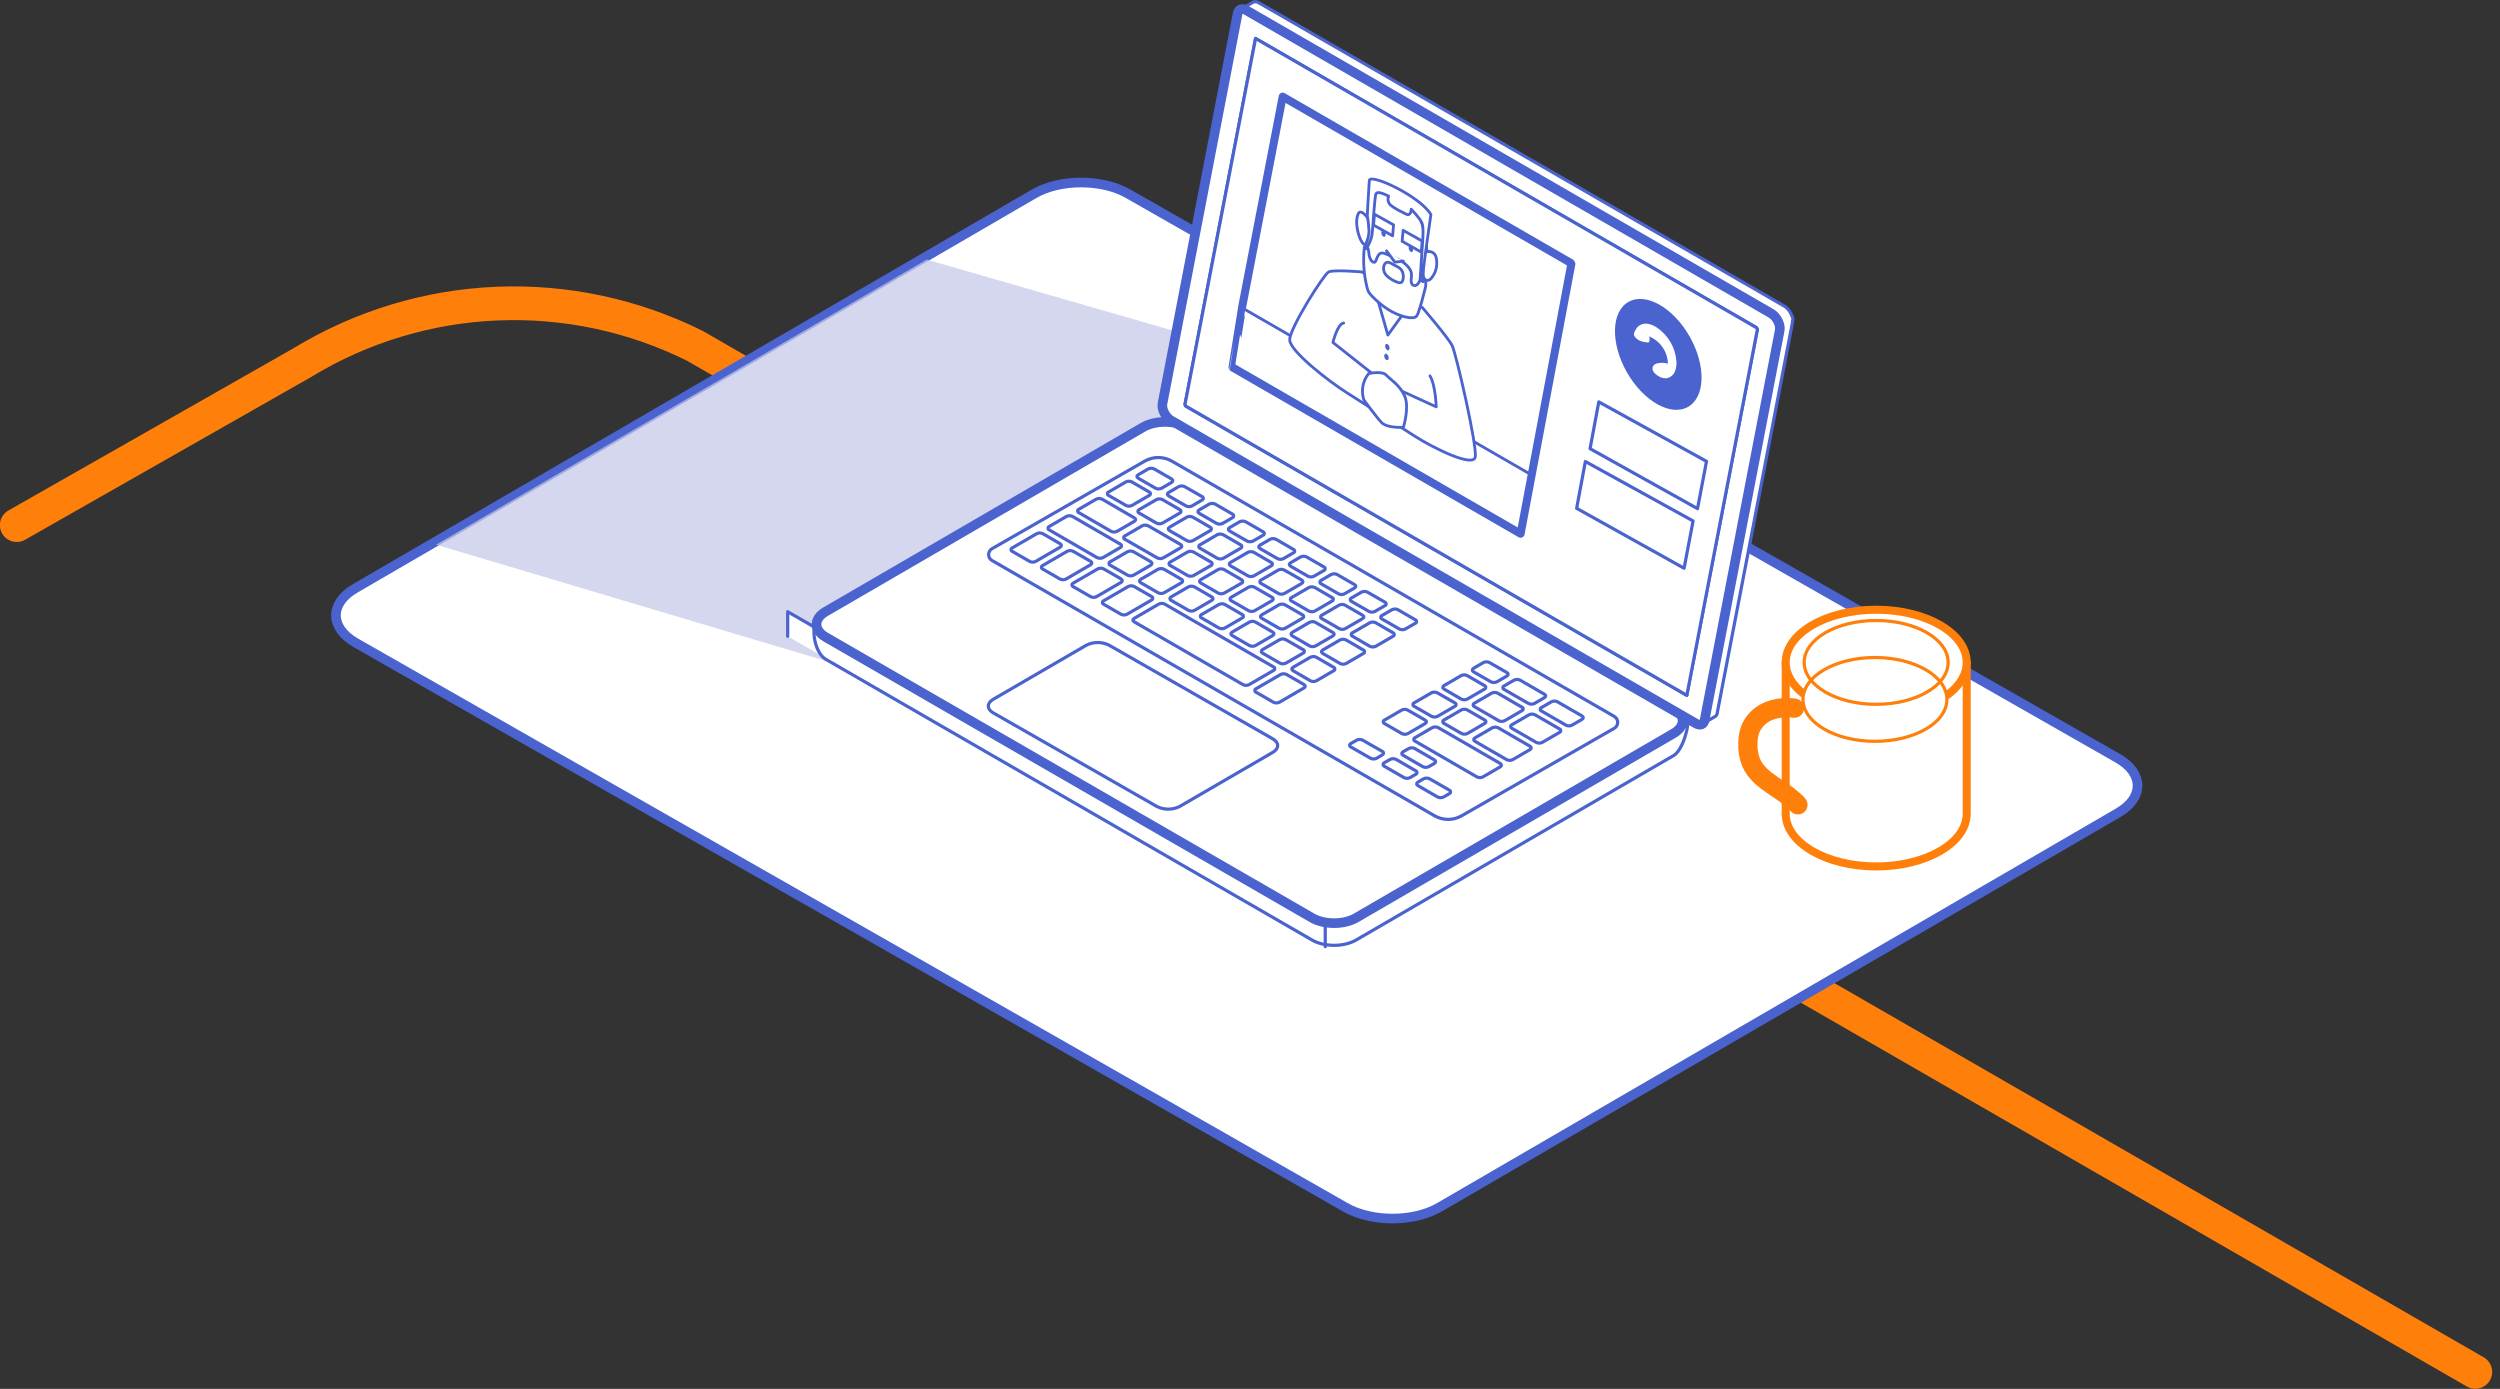 <svg width="243" height="135" viewBox="0 0 243 135" fill="none" xmlns="http://www.w3.org/2000/svg">
<rect x="0" y="0" width="243" height="135" fill="#333333" stroke="none"/>
<path d="M1.625 51.044L29.425 35.224C35.129 31.756 41.62 29.79 48.289 29.511C54.959 29.232 61.591 30.648 67.565 33.627L240.601 133.351" stroke="#FF7F0B" stroke-width="3.275" stroke-linecap="round" stroke-linejoin="round"/>
<path d="M205.863 73.708C208.392 75.168 208.406 77.542 205.892 79.002L139.904 117.351C137.39 118.812 133.302 118.806 130.772 117.351L34.568 62.474C32.038 61.013 32.014 58.645 34.528 57.185L100.516 18.836C103.03 17.375 107.128 17.375 109.659 18.836L205.863 73.708Z" fill="white" stroke="#4A63CE" stroke-width="0.936" stroke-linecap="round" stroke-linejoin="round"/>
<g style="mix-blend-mode:multiply" opacity="0.71">
<path d="M127.077 35.905L90.072 25.229L42.383 52.943L105.426 71.741L127.077 35.905Z" fill="#C4C7E8"/>
</g>
<path d="M91.562 64.452L110.03 75.115L136.157 60.031L117.749 49.334L91.562 64.452Z" fill="white" stroke="#4A63CE" stroke-width="0.312" stroke-linecap="round" stroke-linejoin="round"/>
<path d="M111.108 43.67C112.282 42.987 114.2 42.987 115.384 43.67L163.549 68.126C164.733 68.809 163.847 72.758 162.671 73.442L131.807 91.374C130.631 92.059 128.72 92.055 127.536 91.374L80.261 64.081C79.078 63.398 78.63 60.458 79.806 59.775" fill="white"/>
<path d="M128.813 92.013V89.626L76.562 59.459V61.846" fill="white"/>
<path d="M128.813 92.013V89.626L76.562 59.459V61.846" stroke="#4A63CE" stroke-width="0.312" stroke-linecap="round" stroke-linejoin="round"/>
<path d="M111.108 43.67C112.282 42.987 114.2 42.987 115.384 43.67L163.549 68.126C164.733 68.809 163.847 72.758 162.671 73.442L131.807 91.374C130.631 92.059 128.72 92.055 127.536 91.374L80.261 64.081C79.078 63.398 78.63 60.458 79.806 59.775" stroke="#4A63CE" stroke-width="0.312" stroke-linecap="round" stroke-linejoin="round"/>
<path d="M162.657 68.808C163.841 69.492 163.847 70.603 162.671 71.286L131.807 89.218C130.631 89.903 128.72 89.9 127.536 89.218L80.261 61.93C79.078 61.247 79.067 60.139 80.243 59.456L111.108 41.524C112.283 40.841 114.201 40.841 115.384 41.524L162.657 68.808Z" fill="white" stroke="#4A63CE" stroke-width="0.936" stroke-linecap="round" stroke-linejoin="round"/>
<path d="M156.91 69.64L113.909 44.826C113.506 44.593 113.049 44.471 112.584 44.471C112.119 44.471 111.661 44.593 111.258 44.826L96.427 53.331C96.326 53.389 96.242 53.473 96.183 53.574C96.125 53.675 96.094 53.79 96.094 53.907C96.094 54.024 96.125 54.139 96.183 54.24C96.242 54.341 96.326 54.425 96.427 54.483L139.436 79.292C139.838 79.523 140.294 79.645 140.757 79.645C141.221 79.645 141.677 79.523 142.079 79.292L156.908 70.789C157.009 70.731 157.093 70.647 157.151 70.546C157.209 70.445 157.24 70.331 157.24 70.215C157.24 70.099 157.21 69.984 157.152 69.883C157.094 69.782 157.01 69.698 156.91 69.64Z" fill="white" stroke="#4A63CE" stroke-width="0.312" stroke-linecap="round" stroke-linejoin="round"/>
<path d="M174.263 31.153C174.264 31.126 174.264 31.099 174.263 31.072V31.032C174.264 31.018 174.264 31.004 174.263 30.99C174.263 30.976 174.263 30.962 174.263 30.948L174.254 30.904C174.254 30.888 174.254 30.874 174.243 30.859C174.24 30.844 174.236 30.829 174.232 30.815L174.19 30.773C174.187 30.758 174.182 30.743 174.176 30.729L174.162 30.686L174.146 30.643C174.146 30.631 174.135 30.617 174.129 30.603C174.124 30.59 174.118 30.577 174.112 30.564L174.093 30.522C174.093 30.506 174.079 30.492 174.073 30.48L174.045 30.425L174 30.344C173.981 30.314 173.964 30.285 173.944 30.257C173.923 30.229 173.908 30.204 173.889 30.179L173.852 30.129L173.82 30.09L173.788 30.052L173.755 30.015L173.721 29.981C173.71 29.968 173.697 29.957 173.685 29.945L173.649 29.911L173.611 29.879L173.574 29.848L173.538 29.82L173.501 29.794L173.465 29.77L173.429 29.748H173.421L122.376 0.277L122.349 0.263L122.315 0.244L122.281 0.228L122.247 0.214L122.214 0.202L122.179 0.191L122.145 0.182L122.111 0.174H122.073H122.038H121.955H121.907L121.849 0.189C121.825 0.198 121.802 0.209 121.78 0.222L120.523 0.952C120.545 0.939 120.568 0.929 120.592 0.921C120.611 0.913 120.63 0.908 120.65 0.905H120.698H120.781H120.818H120.854H120.888L120.923 0.915L120.957 0.925L120.99 0.938L121.024 0.952L121.058 0.969L121.093 0.986L121.119 1.002L172.164 30.474L172.2 30.495C172.213 30.503 172.225 30.511 172.236 30.52L172.274 30.545L172.309 30.573L172.347 30.605L172.384 30.637L172.422 30.672C172.433 30.683 172.445 30.693 172.456 30.706L172.49 30.742L172.523 30.778L172.556 30.815L172.587 30.854L172.624 30.904C172.643 30.929 172.662 30.955 172.679 30.982C172.696 31.008 172.718 31.04 172.735 31.069L172.78 31.15L172.808 31.205L172.829 31.247L172.847 31.289C172.854 31.302 172.86 31.316 172.865 31.33C172.865 31.342 172.875 31.356 172.882 31.37L172.897 31.412L172.913 31.454L172.927 31.498L172.939 31.543C172.944 31.558 172.948 31.573 172.95 31.588C172.955 31.603 172.958 31.617 172.961 31.632L172.971 31.676C172.97 31.69 172.97 31.704 172.971 31.718V31.76V31.8C172.971 31.814 172.971 31.828 172.971 31.841C172.971 31.855 172.971 31.868 172.971 31.882C172.971 31.895 172.971 31.908 172.971 31.921C172.971 31.934 172.971 31.948 172.971 31.961C172.971 31.975 172.971 31.988 172.971 32V32.042C172.971 32.056 172.971 32.069 172.971 32.083V32.094L165.662 70.017C165.662 70.028 165.662 70.039 165.662 70.048C165.662 70.058 165.654 70.078 165.651 70.092C165.648 70.106 165.64 70.121 165.635 70.136C165.63 70.152 165.623 70.168 165.615 70.184C165.606 70.204 165.596 70.223 165.584 70.242C165.548 70.299 165.499 70.347 165.44 70.382L166.697 69.651C166.755 69.616 166.804 69.569 166.841 69.512C166.852 69.493 166.863 69.474 166.872 69.454C166.88 69.438 166.886 69.422 166.892 69.406L166.906 69.362C166.911 69.348 166.914 69.333 166.917 69.319V69.287L174.226 31.364V31.353C174.226 31.339 174.226 31.325 174.226 31.312C174.227 31.298 174.227 31.284 174.226 31.27C174.227 31.257 174.227 31.244 174.226 31.231C174.226 31.217 174.226 31.205 174.226 31.191C174.239 31.179 174.252 31.167 174.263 31.153Z" fill="white" stroke="#4A63CE" stroke-width="0.312" stroke-linecap="round" stroke-linejoin="round"/>
<path d="M172.169 30.471C172.696 30.783 173.091 31.563 172.991 32.096L165.682 70.019C165.606 70.431 165.26 70.557 164.854 70.331L113.814 40.859C113.287 40.548 112.892 39.768 112.992 39.235L120.301 1.302C120.377 0.89 120.723 0.764 121.124 0.99L172.169 30.471Z" fill="white" stroke="#4A63CE" stroke-width="0.936" stroke-linecap="round" stroke-linejoin="round"/>
<path d="M115.269 39.477C115.232 39.43 115.202 39.377 115.18 39.321L122.041 3.74L170.73 31.852C170.767 31.899 170.797 31.952 170.819 32.008L163.958 67.586L115.269 39.477Z" fill="white" stroke="#4A63CE" stroke-width="0.312" stroke-linecap="round" stroke-linejoin="round"/>
<path d="M115.269 39.477C115.232 39.43 115.202 39.377 115.18 39.321L122.041 3.74L170.73 31.852C170.767 31.899 170.797 31.952 170.819 32.008L163.958 67.586L115.269 39.477Z" fill="white" stroke="#4A63CE" stroke-width="0.312" stroke-linecap="round" stroke-linejoin="round"/>
<g style="mix-blend-mode:multiply">
<path d="M120.786 29.953C120.765 29.925 120.748 29.894 120.734 29.861L124.68 9.395L152.685 25.563C152.707 25.592 152.725 25.623 152.737 25.657L148.793 46.122L120.786 29.953Z" stroke="#4A63CE" stroke-width="0.276" stroke-linecap="round" stroke-linejoin="round"/>
</g>
<path d="M119.797 35.71C119.786 35.699 120.748 29.895 120.733 29.861L124.678 9.395L152.684 25.563C152.705 25.592 152.723 25.623 152.735 25.657L147.803 51.88L119.797 35.71Z" stroke="#4A63CE" stroke-width="0.78" stroke-linecap="round" stroke-linejoin="round"/>
<path d="M113.876 46.553C114.032 46.645 114.032 46.798 113.876 46.893L112.911 47.456C112.819 47.502 112.719 47.526 112.617 47.526C112.515 47.526 112.414 47.502 112.323 47.456L110.64 46.485C110.475 46.388 110.473 46.237 110.64 46.142L111.601 45.585C111.692 45.538 111.794 45.514 111.897 45.514C112 45.514 112.102 45.538 112.193 45.585L113.876 46.553Z" fill="white" stroke="#4A63CE" stroke-width="0.312" stroke-linecap="round" stroke-linejoin="round"/>
<path d="M116.835 48.264C116.871 48.276 116.902 48.3 116.924 48.33C116.946 48.361 116.958 48.398 116.958 48.436C116.958 48.474 116.946 48.511 116.924 48.542C116.902 48.572 116.871 48.595 116.835 48.607L115.871 49.173C115.779 49.22 115.678 49.245 115.575 49.245C115.472 49.245 115.37 49.22 115.278 49.173L113.601 48.204C113.435 48.108 113.435 47.957 113.601 47.862L114.561 47.304C114.653 47.257 114.754 47.232 114.857 47.232C114.959 47.232 115.061 47.257 115.152 47.304L116.835 48.264Z" fill="white" stroke="#4A63CE" stroke-width="0.312" stroke-linecap="round" stroke-linejoin="round"/>
<path d="M119.806 49.976C119.961 50.068 119.961 50.221 119.806 50.316L118.84 50.874C118.749 50.92 118.648 50.944 118.546 50.944C118.444 50.944 118.344 50.92 118.252 50.874L116.57 49.902C116.405 49.806 116.403 49.654 116.57 49.559L117.53 49.001C117.622 48.954 117.724 48.93 117.827 48.93C117.93 48.93 118.031 48.954 118.123 49.001L119.806 49.976Z" fill="white" stroke="#4A63CE" stroke-width="0.312" stroke-linecap="round" stroke-linejoin="round"/>
<path d="M122.764 51.686C122.8 51.698 122.831 51.721 122.853 51.752C122.875 51.783 122.887 51.82 122.887 51.858C122.887 51.896 122.875 51.933 122.853 51.964C122.831 51.994 122.8 52.017 122.764 52.029L121.8 52.588C121.709 52.635 121.607 52.659 121.505 52.659C121.402 52.659 121.3 52.635 121.209 52.588L119.53 51.618C119.366 51.523 119.364 51.371 119.53 51.276L120.49 50.718C120.582 50.671 120.683 50.647 120.786 50.647C120.889 50.647 120.991 50.671 121.083 50.718L122.764 51.686Z" fill="white" stroke="#4A63CE" stroke-width="0.312" stroke-linecap="round" stroke-linejoin="round"/>
<path d="M125.719 53.398C125.755 53.41 125.786 53.432 125.807 53.463C125.829 53.493 125.841 53.53 125.841 53.568C125.841 53.605 125.829 53.642 125.807 53.672C125.786 53.703 125.755 53.725 125.719 53.737L124.754 54.296C124.663 54.342 124.562 54.366 124.46 54.366C124.358 54.366 124.257 54.342 124.166 54.296L122.483 53.324C122.318 53.228 122.318 53.076 122.483 52.981L123.442 52.423C123.534 52.376 123.636 52.352 123.739 52.352C123.842 52.352 123.943 52.376 124.035 52.423L125.719 53.398Z" fill="white" stroke="#4A63CE" stroke-width="0.312" stroke-linecap="round" stroke-linejoin="round"/>
<path d="M128.686 55.106C128.722 55.118 128.753 55.141 128.775 55.172C128.797 55.203 128.809 55.24 128.809 55.278C128.809 55.316 128.797 55.353 128.775 55.383C128.753 55.414 128.722 55.437 128.686 55.449L127.722 56.008C127.63 56.054 127.529 56.079 127.426 56.079C127.324 56.079 127.222 56.054 127.131 56.008L125.452 55.038C125.288 54.942 125.286 54.791 125.452 54.696L126.412 54.138C126.504 54.091 126.605 54.066 126.708 54.066C126.811 54.066 126.913 54.091 127.005 54.138L128.686 55.106Z" fill="white" stroke="#4A63CE" stroke-width="0.312" stroke-linecap="round" stroke-linejoin="round"/>
<path d="M131.651 56.814C131.817 56.909 131.818 57.062 131.651 57.157L130.691 57.716C130.599 57.763 130.497 57.788 130.394 57.788C130.291 57.788 130.19 57.763 130.098 57.716L128.42 56.748C128.384 56.736 128.353 56.713 128.331 56.682C128.309 56.651 128.297 56.614 128.297 56.577C128.297 56.539 128.309 56.502 128.331 56.471C128.353 56.44 128.384 56.417 128.42 56.405L129.381 55.847C129.472 55.8 129.574 55.775 129.676 55.775C129.779 55.775 129.88 55.8 129.972 55.847L131.651 56.814Z" fill="white" stroke="#4A63CE" stroke-width="0.312" stroke-linecap="round" stroke-linejoin="round"/>
<path d="M134.611 58.528C134.647 58.541 134.678 58.563 134.7 58.594C134.722 58.625 134.734 58.662 134.734 58.7C134.734 58.738 134.722 58.775 134.7 58.806C134.678 58.836 134.647 58.859 134.611 58.871L133.647 59.428C133.556 59.475 133.454 59.5 133.351 59.5C133.248 59.5 133.146 59.475 133.055 59.428L131.372 58.457C131.337 58.445 131.306 58.422 131.284 58.391C131.262 58.361 131.25 58.324 131.25 58.287C131.25 58.249 131.262 58.213 131.284 58.182C131.306 58.152 131.337 58.129 131.372 58.117L132.333 57.559C132.424 57.512 132.525 57.488 132.627 57.488C132.729 57.488 132.829 57.512 132.921 57.559L134.611 58.528Z" fill="white" stroke="#4A63CE" stroke-width="0.312" stroke-linecap="round" stroke-linejoin="round"/>
<path d="M137.567 60.243C137.603 60.255 137.634 60.278 137.656 60.309C137.678 60.34 137.69 60.377 137.69 60.414C137.69 60.452 137.678 60.489 137.656 60.52C137.634 60.551 137.603 60.574 137.567 60.586L136.605 61.136C136.513 61.183 136.412 61.208 136.309 61.208C136.206 61.208 136.104 61.183 136.012 61.136L134.334 60.168C134.298 60.156 134.267 60.133 134.245 60.102C134.223 60.071 134.211 60.034 134.211 59.996C134.211 59.959 134.223 59.922 134.245 59.891C134.267 59.86 134.298 59.837 134.334 59.825L135.295 59.267C135.386 59.22 135.488 59.195 135.59 59.195C135.693 59.195 135.795 59.22 135.886 59.267L137.567 60.243Z" fill="white" stroke="#4A63CE" stroke-width="0.312" stroke-linecap="round" stroke-linejoin="round"/>
<path d="M146.465 65.369C146.63 65.464 146.632 65.617 146.465 65.712L145.501 66.27C145.41 66.317 145.308 66.341 145.205 66.341C145.102 66.341 145.001 66.317 144.909 66.27L143.226 65.299C143.07 65.205 143.07 65.054 143.226 64.959L144.185 64.4C144.276 64.354 144.377 64.33 144.479 64.33C144.581 64.33 144.682 64.354 144.773 64.4L146.465 65.369Z" fill="white" stroke="#4A63CE" stroke-width="0.312" stroke-linecap="round" stroke-linejoin="round"/>
<path d="M150.111 67.474C150.276 67.569 150.278 67.72 150.111 67.817L149.152 68.374C149.06 68.42 148.959 68.445 148.856 68.445C148.753 68.445 148.651 68.42 148.559 68.374L146.202 67.014C146.166 67.002 146.134 66.979 146.112 66.948C146.09 66.917 146.078 66.88 146.078 66.842C146.078 66.804 146.09 66.767 146.112 66.737C146.134 66.706 146.166 66.683 146.202 66.671L147.162 66.112C147.254 66.066 147.355 66.041 147.458 66.041C147.561 66.041 147.663 66.066 147.755 66.112L150.111 67.474Z" fill="white" stroke="#4A63CE" stroke-width="0.312" stroke-linecap="round" stroke-linejoin="round"/>
<path d="M153.761 69.584C153.926 69.679 153.928 69.832 153.761 69.927L152.802 70.485C152.71 70.532 152.609 70.557 152.506 70.557C152.403 70.557 152.301 70.532 152.21 70.485L149.833 69.113C149.797 69.101 149.767 69.078 149.745 69.048C149.723 69.017 149.711 68.981 149.711 68.943C149.711 68.905 149.723 68.869 149.745 68.838C149.767 68.808 149.797 68.785 149.833 68.773L150.794 68.215C150.885 68.169 150.985 68.144 151.088 68.144C151.19 68.144 151.29 68.169 151.382 68.215L153.761 69.584Z" fill="white" stroke="#4A63CE" stroke-width="0.312" stroke-linecap="round" stroke-linejoin="round"/>
<path d="M111.697 47.82C111.732 47.832 111.763 47.855 111.785 47.885C111.807 47.916 111.819 47.952 111.819 47.99C111.819 48.027 111.807 48.064 111.785 48.094C111.763 48.125 111.732 48.148 111.697 48.16L110.028 49.128C109.937 49.174 109.837 49.198 109.735 49.198C109.633 49.198 109.533 49.174 109.442 49.128L107.764 48.16C107.728 48.148 107.697 48.125 107.675 48.094C107.653 48.063 107.641 48.026 107.641 47.988C107.641 47.95 107.653 47.913 107.675 47.883C107.697 47.852 107.728 47.829 107.764 47.817L109.431 46.847C109.523 46.8 109.624 46.775 109.727 46.775C109.83 46.775 109.932 46.8 110.024 46.847L111.697 47.82Z" fill="white" stroke="#4A63CE" stroke-width="0.312" stroke-linecap="round" stroke-linejoin="round"/>
<path d="M114.664 49.532C114.7 49.544 114.731 49.567 114.753 49.597C114.776 49.628 114.787 49.665 114.787 49.703C114.787 49.741 114.776 49.778 114.753 49.809C114.731 49.84 114.7 49.863 114.664 49.875L112.997 50.843C112.905 50.89 112.804 50.914 112.701 50.914C112.598 50.914 112.496 50.89 112.404 50.843L110.733 49.875C110.697 49.863 110.666 49.84 110.643 49.809C110.621 49.778 110.609 49.741 110.609 49.703C110.609 49.665 110.621 49.628 110.643 49.597C110.666 49.567 110.697 49.544 110.733 49.532L112.4 48.562C112.491 48.515 112.593 48.49 112.696 48.49C112.799 48.49 112.901 48.515 112.992 48.562L114.664 49.532Z" fill="white" stroke="#4A63CE" stroke-width="0.312" stroke-linecap="round" stroke-linejoin="round"/>
<path d="M107.133 48.525L110.252 50.332C110.417 50.427 110.419 50.578 110.252 50.675L108.583 51.643C108.492 51.69 108.39 51.715 108.288 51.715C108.185 51.715 108.084 51.69 107.992 51.643L104.873 49.836C104.837 49.824 104.806 49.801 104.784 49.77C104.762 49.739 104.75 49.702 104.75 49.664C104.75 49.627 104.762 49.59 104.784 49.559C104.806 49.528 104.837 49.505 104.873 49.493L106.54 48.525C106.632 48.478 106.734 48.453 106.837 48.453C106.94 48.453 107.041 48.478 107.133 48.525Z" fill="white" stroke="#4A63CE" stroke-width="0.312" stroke-linecap="round" stroke-linejoin="round"/>
<path d="M117.621 51.242C117.657 51.254 117.688 51.276 117.71 51.307C117.732 51.337 117.743 51.374 117.743 51.412C117.743 51.449 117.732 51.486 117.71 51.516C117.688 51.547 117.657 51.57 117.621 51.582L115.953 52.55C115.862 52.596 115.762 52.62 115.66 52.62C115.558 52.62 115.457 52.596 115.366 52.55L113.687 51.582C113.522 51.486 113.52 51.334 113.687 51.239L115.356 50.269C115.447 50.222 115.548 50.197 115.651 50.197C115.754 50.197 115.855 50.222 115.947 50.269L117.621 51.242Z" fill="white" stroke="#4A63CE" stroke-width="0.312" stroke-linecap="round" stroke-linejoin="round"/>
<path d="M114.739 52.915C114.775 52.927 114.806 52.95 114.828 52.98C114.85 53.011 114.861 53.047 114.861 53.085C114.861 53.123 114.85 53.159 114.828 53.19C114.806 53.22 114.775 53.243 114.739 53.255L113.068 54.226C112.977 54.273 112.876 54.297 112.774 54.297C112.672 54.297 112.572 54.273 112.481 54.226L109.35 52.425C109.314 52.413 109.283 52.39 109.261 52.36C109.238 52.329 109.227 52.292 109.227 52.254C109.227 52.216 109.238 52.179 109.261 52.148C109.283 52.117 109.314 52.094 109.35 52.082L111.017 51.112C111.109 51.066 111.21 51.041 111.313 51.041C111.416 51.041 111.518 51.066 111.61 51.112L114.739 52.915Z" fill="white" stroke="#4A63CE" stroke-width="0.312" stroke-linecap="round" stroke-linejoin="round"/>
<path d="M108.885 52.882C108.92 52.894 108.952 52.917 108.974 52.948C108.996 52.979 109.008 53.016 109.008 53.054C109.008 53.092 108.996 53.129 108.974 53.16C108.952 53.19 108.92 53.213 108.885 53.225L107.218 54.194C107.126 54.242 107.024 54.266 106.921 54.266C106.818 54.266 106.717 54.242 106.625 54.194L101.991 51.512C101.955 51.5 101.923 51.477 101.901 51.446C101.879 51.415 101.867 51.378 101.867 51.34C101.867 51.302 101.879 51.265 101.901 51.234C101.923 51.204 101.955 51.181 101.991 51.169L103.658 50.2C103.749 50.153 103.851 50.129 103.954 50.129C104.057 50.129 104.158 50.153 104.25 50.2L108.885 52.882Z" fill="white" stroke="#4A63CE" stroke-width="0.312" stroke-linecap="round" stroke-linejoin="round"/>
<path d="M103.042 52.849C103.198 52.942 103.198 53.094 103.042 53.189L100.667 54.569C100.576 54.615 100.476 54.639 100.374 54.639C100.272 54.639 100.172 54.615 100.081 54.569L98.397 53.597C98.361 53.585 98.33 53.562 98.308 53.531C98.285 53.501 98.273 53.464 98.273 53.426C98.273 53.388 98.285 53.351 98.308 53.32C98.33 53.289 98.361 53.266 98.397 53.254L100.772 51.874C100.863 51.827 100.965 51.803 101.068 51.803C101.171 51.803 101.273 51.827 101.364 51.874L103.042 52.849Z" fill="white" stroke="#4A63CE" stroke-width="0.312" stroke-linecap="round" stroke-linejoin="round"/>
<path d="M105.995 54.557C106.161 54.653 106.162 54.805 105.995 54.9L103.62 56.28C103.529 56.327 103.427 56.352 103.324 56.352C103.221 56.352 103.12 56.327 103.028 56.28L101.35 55.312C101.314 55.3 101.283 55.277 101.261 55.246C101.238 55.215 101.227 55.178 101.227 55.141C101.227 55.103 101.238 55.066 101.261 55.035C101.283 55.004 101.314 54.981 101.35 54.969L103.723 53.589C103.815 53.542 103.917 53.518 104.02 53.518C104.123 53.518 104.224 53.542 104.316 53.589L105.995 54.557Z" fill="white" stroke="#4A63CE" stroke-width="0.312" stroke-linecap="round" stroke-linejoin="round"/>
<path d="M111.853 54.596C112.009 54.688 112.009 54.84 111.853 54.936L110.186 55.906C110.095 55.952 109.994 55.976 109.892 55.976C109.79 55.976 109.689 55.952 109.598 55.906L107.92 54.943C107.884 54.931 107.853 54.908 107.831 54.877C107.809 54.847 107.797 54.81 107.797 54.772C107.797 54.734 107.809 54.697 107.831 54.666C107.853 54.635 107.884 54.612 107.92 54.6L109.587 53.632C109.679 53.585 109.781 53.56 109.884 53.56C109.987 53.56 110.088 53.585 110.18 53.632L111.853 54.596Z" fill="white" stroke="#4A63CE" stroke-width="0.312" stroke-linecap="round" stroke-linejoin="round"/>
<path d="M108.964 56.271C109.12 56.365 109.12 56.516 108.964 56.611L106.589 57.991C106.498 58.038 106.396 58.063 106.294 58.063C106.191 58.063 106.09 58.038 105.998 57.991L104.319 57.023C104.283 57.011 104.252 56.988 104.229 56.957C104.207 56.926 104.195 56.889 104.195 56.852C104.195 56.814 104.207 56.777 104.229 56.746C104.252 56.715 104.283 56.692 104.319 56.68L106.694 55.3C106.785 55.253 106.887 55.228 106.99 55.228C107.093 55.228 107.195 55.253 107.286 55.3L108.964 56.271Z" fill="white" stroke="#4A63CE" stroke-width="0.312" stroke-linecap="round" stroke-linejoin="round"/>
<path d="M120.578 52.951C120.614 52.963 120.645 52.986 120.667 53.017C120.69 53.048 120.701 53.085 120.701 53.123C120.701 53.161 120.69 53.197 120.667 53.228C120.645 53.259 120.614 53.282 120.578 53.294L118.911 54.263C118.819 54.309 118.718 54.334 118.615 54.334C118.512 54.334 118.41 54.309 118.319 54.263L116.647 53.294C116.611 53.282 116.58 53.259 116.558 53.228C116.535 53.197 116.523 53.161 116.523 53.123C116.523 53.085 116.535 53.048 116.558 53.017C116.58 52.986 116.611 52.963 116.647 52.951L118.308 51.98C118.399 51.933 118.501 51.908 118.604 51.908C118.707 51.908 118.808 51.933 118.9 51.98L120.578 52.951Z" fill="white" stroke="#4A63CE" stroke-width="0.312" stroke-linecap="round" stroke-linejoin="round"/>
<path d="M117.697 54.63C117.733 54.642 117.764 54.665 117.786 54.696C117.808 54.727 117.82 54.764 117.82 54.801C117.82 54.84 117.808 54.876 117.786 54.907C117.764 54.938 117.733 54.961 117.697 54.973L116.027 55.938C115.935 55.985 115.833 56.01 115.73 56.01C115.627 56.01 115.526 55.985 115.434 55.938L113.756 54.97C113.72 54.958 113.689 54.935 113.667 54.904C113.645 54.873 113.633 54.836 113.633 54.798C113.633 54.761 113.645 54.724 113.667 54.693C113.689 54.662 113.72 54.639 113.756 54.627L115.423 53.658C115.515 53.611 115.616 53.586 115.719 53.586C115.823 53.586 115.924 53.611 116.016 53.658L117.697 54.63Z" fill="white" stroke="#4A63CE" stroke-width="0.312" stroke-linecap="round" stroke-linejoin="round"/>
<path d="M114.821 56.303C114.857 56.316 114.889 56.339 114.911 56.369C114.933 56.4 114.945 56.437 114.945 56.475C114.945 56.513 114.933 56.55 114.911 56.581C114.889 56.611 114.857 56.635 114.821 56.647L113.154 57.615C113.063 57.663 112.961 57.687 112.858 57.687C112.755 57.687 112.653 57.663 112.562 57.615L110.89 56.647C110.725 56.551 110.723 56.399 110.89 56.303L112.557 55.335C112.649 55.288 112.75 55.264 112.853 55.264C112.955 55.264 113.057 55.288 113.148 55.335L114.821 56.303Z" fill="white" stroke="#4A63CE" stroke-width="0.312" stroke-linecap="round" stroke-linejoin="round"/>
<path d="M111.925 57.981C111.961 57.993 111.992 58.016 112.014 58.047C112.037 58.078 112.048 58.115 112.048 58.153C112.048 58.191 112.037 58.228 112.014 58.258C111.992 58.289 111.961 58.312 111.925 58.324L109.55 59.704C109.458 59.751 109.357 59.776 109.254 59.776C109.151 59.776 109.049 59.751 108.958 59.704L107.28 58.736C107.244 58.724 107.212 58.701 107.19 58.67C107.168 58.639 107.156 58.602 107.156 58.564C107.156 58.526 107.168 58.489 107.19 58.459C107.212 58.428 107.244 58.405 107.28 58.393L109.655 57.013C109.746 56.966 109.847 56.941 109.95 56.941C110.053 56.941 110.154 56.966 110.246 57.013L111.925 57.981Z" fill="white" stroke="#4A63CE" stroke-width="0.312" stroke-linecap="round" stroke-linejoin="round"/>
<path d="M123.551 54.664C123.587 54.676 123.618 54.698 123.639 54.729C123.661 54.759 123.673 54.796 123.673 54.834C123.673 54.871 123.661 54.908 123.639 54.938C123.618 54.969 123.587 54.992 123.551 55.004L121.884 55.972C121.793 56.018 121.692 56.042 121.59 56.042C121.488 56.042 121.387 56.018 121.296 55.972L119.617 55.004C119.451 54.908 119.45 54.756 119.617 54.66L121.285 53.691C121.377 53.644 121.478 53.619 121.581 53.619C121.684 53.619 121.785 53.644 121.876 53.691L123.551 54.664Z" fill="white" stroke="#4A63CE" stroke-width="0.312" stroke-linecap="round" stroke-linejoin="round"/>
<path d="M126.516 56.373C126.681 56.468 126.682 56.621 126.516 56.716L124.849 57.685C124.757 57.732 124.656 57.756 124.553 57.756C124.45 57.756 124.349 57.732 124.258 57.685L122.584 56.716C122.548 56.704 122.517 56.681 122.495 56.651C122.473 56.62 122.461 56.583 122.461 56.545C122.461 56.507 122.473 56.47 122.495 56.439C122.517 56.408 122.548 56.385 122.584 56.373L124.245 55.411C124.337 55.364 124.438 55.34 124.541 55.34C124.644 55.34 124.746 55.364 124.838 55.411L126.516 56.373Z" fill="white" stroke="#4A63CE" stroke-width="0.312" stroke-linecap="round" stroke-linejoin="round"/>
<path d="M120.668 56.345C120.704 56.357 120.735 56.38 120.757 56.41C120.779 56.441 120.79 56.478 120.79 56.515C120.79 56.553 120.779 56.589 120.757 56.62C120.735 56.65 120.704 56.673 120.668 56.685L118.995 57.647C118.904 57.694 118.804 57.718 118.702 57.718C118.6 57.718 118.499 57.694 118.409 57.647L116.726 56.676C116.561 56.581 116.559 56.428 116.726 56.333L118.395 55.364C118.486 55.318 118.587 55.293 118.69 55.293C118.793 55.293 118.894 55.318 118.986 55.364L120.668 56.345Z" fill="white" stroke="#4A63CE" stroke-width="0.312" stroke-linecap="round" stroke-linejoin="round"/>
<path d="M123.626 58.049C123.662 58.061 123.694 58.084 123.716 58.115C123.738 58.145 123.75 58.182 123.75 58.22C123.75 58.258 123.738 58.295 123.716 58.326C123.694 58.357 123.662 58.38 123.626 58.392L121.956 59.36C121.865 59.407 121.763 59.432 121.66 59.432C121.557 59.432 121.456 59.407 121.364 59.36L119.686 58.392C119.65 58.38 119.619 58.357 119.597 58.326C119.574 58.295 119.563 58.258 119.562 58.22C119.563 58.182 119.574 58.145 119.597 58.115C119.619 58.084 119.65 58.061 119.686 58.049L121.353 57.08C121.444 57.033 121.546 57.008 121.649 57.008C121.752 57.008 121.854 57.033 121.945 57.08L123.626 58.049Z" fill="white" stroke="#4A63CE" stroke-width="0.312" stroke-linecap="round" stroke-linejoin="round"/>
<path d="M129.475 58.08C129.511 58.092 129.542 58.115 129.564 58.146C129.586 58.177 129.598 58.214 129.598 58.252C129.598 58.29 129.586 58.327 129.564 58.358C129.542 58.388 129.511 58.411 129.475 58.423L127.808 59.392C127.716 59.439 127.615 59.463 127.512 59.463C127.409 59.463 127.307 59.439 127.215 59.392L125.545 58.423C125.509 58.411 125.478 58.388 125.456 58.358C125.434 58.327 125.422 58.29 125.422 58.252C125.422 58.214 125.434 58.177 125.456 58.146C125.478 58.115 125.509 58.092 125.545 58.08L127.212 57.111C127.304 57.063 127.406 57.039 127.509 57.039C127.612 57.039 127.713 57.063 127.805 57.111L129.475 58.08Z" fill="white" stroke="#4A63CE" stroke-width="0.312" stroke-linecap="round" stroke-linejoin="round"/>
<path d="M126.587 59.758C126.623 59.77 126.654 59.794 126.676 59.824C126.698 59.855 126.71 59.892 126.71 59.93C126.71 59.968 126.698 60.005 126.676 60.036C126.654 60.066 126.623 60.09 126.587 60.102L124.918 61.07C124.827 61.117 124.725 61.141 124.622 61.141C124.519 61.141 124.418 61.117 124.326 61.07L122.648 60.102C122.483 60.006 122.481 59.854 122.648 59.758L124.316 58.79C124.408 58.743 124.509 58.719 124.612 58.719C124.715 58.719 124.816 58.743 124.907 58.79L126.587 59.758Z" fill="white" stroke="#4A63CE" stroke-width="0.312" stroke-linecap="round" stroke-linejoin="round"/>
<path d="M117.775 58.017C117.81 58.029 117.841 58.052 117.863 58.083C117.885 58.113 117.897 58.15 117.897 58.188C117.897 58.225 117.885 58.262 117.863 58.292C117.841 58.323 117.81 58.346 117.775 58.357L116.106 59.327C116.016 59.374 115.915 59.398 115.813 59.398C115.711 59.398 115.611 59.374 115.52 59.327L113.842 58.357C113.806 58.345 113.775 58.322 113.753 58.292C113.731 58.261 113.719 58.224 113.719 58.186C113.719 58.148 113.731 58.111 113.753 58.08C113.775 58.05 113.806 58.026 113.842 58.014L115.509 57.046C115.601 56.999 115.702 56.975 115.805 56.975C115.908 56.975 116.01 56.999 116.102 57.046L117.775 58.017Z" fill="white" stroke="#4A63CE" stroke-width="0.312" stroke-linecap="round" stroke-linejoin="round"/>
<path d="M120.734 59.727C120.77 59.739 120.802 59.762 120.824 59.793C120.846 59.824 120.858 59.861 120.858 59.899C120.858 59.937 120.846 59.974 120.824 60.005C120.802 60.035 120.77 60.058 120.734 60.07L119.067 61.039C118.976 61.086 118.874 61.111 118.771 61.111C118.668 61.111 118.566 61.086 118.475 61.039L116.803 60.07C116.767 60.058 116.736 60.035 116.714 60.005C116.692 59.974 116.68 59.937 116.68 59.899C116.68 59.861 116.692 59.824 116.714 59.793C116.736 59.762 116.767 59.739 116.803 59.727L118.47 58.759C118.562 58.712 118.663 58.688 118.766 58.688C118.869 58.688 118.971 58.712 119.063 58.759L120.734 59.727Z" fill="white" stroke="#4A63CE" stroke-width="0.312" stroke-linecap="round" stroke-linejoin="round"/>
<path d="M123.701 61.434C123.866 61.529 123.868 61.682 123.701 61.777L122.032 62.747C121.941 62.794 121.84 62.819 121.737 62.819C121.634 62.819 121.533 62.794 121.441 62.747L119.773 61.777C119.608 61.682 119.606 61.529 119.773 61.434L121.44 60.466C121.532 60.419 121.633 60.395 121.736 60.395C121.839 60.395 121.941 60.419 122.032 60.466L123.701 61.434Z" fill="white" stroke="#4A63CE" stroke-width="0.312" stroke-linecap="round" stroke-linejoin="round"/>
<path d="M132.433 59.793C132.598 59.888 132.6 60.041 132.433 60.136L130.764 61.104C130.673 61.151 130.572 61.175 130.469 61.175C130.366 61.175 130.265 61.151 130.173 61.104L128.489 60.133C128.454 60.121 128.423 60.098 128.401 60.067C128.379 60.037 128.367 60 128.367 59.963C128.367 59.925 128.379 59.889 128.401 59.858C128.423 59.828 128.454 59.805 128.489 59.793L130.156 58.823C130.247 58.776 130.348 58.752 130.45 58.752C130.552 58.752 130.653 58.776 130.744 58.823L132.433 59.793Z" fill="white" stroke="#4A63CE" stroke-width="0.312" stroke-linecap="round" stroke-linejoin="round"/>
<path d="M129.55 61.472C129.715 61.567 129.716 61.72 129.55 61.815L127.88 62.783C127.788 62.83 127.687 62.855 127.584 62.855C127.481 62.855 127.38 62.83 127.289 62.783L125.609 61.806C125.453 61.714 125.453 61.561 125.609 61.465L127.276 60.497C127.367 60.45 127.468 60.426 127.57 60.426C127.672 60.426 127.773 60.45 127.864 60.497L129.55 61.472Z" fill="white" stroke="#4A63CE" stroke-width="0.312" stroke-linecap="round" stroke-linejoin="round"/>
<path d="M126.659 63.145C126.695 63.157 126.726 63.18 126.748 63.211C126.771 63.242 126.782 63.279 126.782 63.317C126.782 63.355 126.771 63.392 126.748 63.422C126.726 63.453 126.695 63.476 126.659 63.488L124.994 64.454C124.902 64.501 124.8 64.526 124.697 64.526C124.594 64.526 124.493 64.501 124.401 64.454L122.719 63.482C122.563 63.39 122.563 63.237 122.719 63.142L124.385 62.174C124.477 62.128 124.577 62.103 124.679 62.103C124.782 62.103 124.882 62.128 124.973 62.174L126.659 63.145Z" fill="white" stroke="#4A63CE" stroke-width="0.312" stroke-linecap="round" stroke-linejoin="round"/>
<path d="M123.785 64.823C123.821 64.836 123.852 64.859 123.874 64.889C123.896 64.92 123.908 64.957 123.908 64.995C123.908 65.033 123.896 65.07 123.874 65.101C123.852 65.132 123.821 65.155 123.785 65.167L121.41 66.547C121.318 66.594 121.217 66.618 121.114 66.618C121.012 66.618 120.91 66.594 120.819 66.547L110.25 60.445C110.084 60.35 110.083 60.197 110.25 60.102L112.624 58.722C112.716 58.675 112.818 58.65 112.921 58.65C113.024 58.65 113.125 58.675 113.217 58.722L123.785 64.823Z" fill="white" stroke="#4A63CE" stroke-width="0.312" stroke-linecap="round" stroke-linejoin="round"/>
<path d="M135.397 61.503C135.433 61.515 135.464 61.538 135.486 61.569C135.508 61.6 135.52 61.637 135.52 61.675C135.52 61.713 135.508 61.75 135.486 61.78C135.464 61.811 135.433 61.834 135.397 61.846L133.73 62.815C133.638 62.862 133.537 62.886 133.434 62.886C133.331 62.886 133.229 62.862 133.137 62.815L131.467 61.846C131.431 61.834 131.4 61.811 131.378 61.78C131.356 61.75 131.344 61.713 131.344 61.675C131.344 61.637 131.356 61.6 131.378 61.569C131.4 61.538 131.431 61.515 131.467 61.503L133.134 60.535C133.226 60.488 133.327 60.463 133.43 60.463C133.534 60.463 133.635 60.488 133.727 60.535L135.397 61.503Z" fill="white" stroke="#4A63CE" stroke-width="0.312" stroke-linecap="round" stroke-linejoin="round"/>
<path d="M132.513 63.178C132.549 63.19 132.581 63.213 132.603 63.243C132.625 63.274 132.637 63.311 132.637 63.349C132.637 63.387 132.625 63.424 132.603 63.455C132.581 63.486 132.549 63.509 132.513 63.521L130.845 64.489C130.753 64.537 130.652 64.562 130.549 64.562C130.446 64.562 130.344 64.537 130.252 64.489L128.578 63.518C128.412 63.422 128.411 63.27 128.578 63.175L130.245 62.206C130.336 62.159 130.438 62.135 130.541 62.135C130.644 62.135 130.745 62.159 130.837 62.206L132.513 63.178Z" fill="white" stroke="#4A63CE" stroke-width="0.312" stroke-linecap="round" stroke-linejoin="round"/>
<path d="M129.624 64.856C129.66 64.868 129.692 64.891 129.714 64.922C129.736 64.953 129.748 64.99 129.748 65.028C129.748 65.066 129.736 65.103 129.714 65.133C129.692 65.164 129.66 65.187 129.624 65.199L127.959 66.171C127.867 66.218 127.766 66.242 127.663 66.242C127.56 66.242 127.458 66.218 127.366 66.171L125.695 65.199C125.53 65.104 125.528 64.951 125.695 64.856L127.363 63.888C127.455 63.841 127.556 63.816 127.659 63.816C127.762 63.816 127.863 63.841 127.954 63.888L129.624 64.856Z" fill="white" stroke="#4A63CE" stroke-width="0.312" stroke-linecap="round" stroke-linejoin="round"/>
<path d="M126.738 66.532C126.903 66.629 126.904 66.78 126.738 66.875L124.363 68.255C124.271 68.302 124.169 68.326 124.066 68.326C123.963 68.326 123.862 68.302 123.77 68.255L122.092 67.287C122.056 67.275 122.025 67.252 122.003 67.221C121.981 67.19 121.969 67.153 121.969 67.115C121.969 67.077 121.981 67.04 122.003 67.01C122.025 66.979 122.056 66.956 122.092 66.944L124.466 65.564C124.557 65.517 124.659 65.492 124.762 65.492C124.865 65.492 124.966 65.517 125.058 65.564L126.738 66.532Z" fill="white" stroke="#4A63CE" stroke-width="0.312" stroke-linecap="round" stroke-linejoin="round"/>
<path d="M123.718 71.817C124.342 72.178 124.35 72.752 123.726 73.122L114.682 78.378C114.333 78.557 113.946 78.65 113.555 78.65C113.163 78.65 112.776 78.557 112.427 78.378L96.534 69.287C95.91 68.924 95.903 68.352 96.526 67.981L105.571 62.726C105.919 62.547 106.306 62.453 106.698 62.453C107.09 62.453 107.477 62.547 107.825 62.726L123.718 71.817Z" fill="white" stroke="#4A63CE" stroke-width="0.312" stroke-linecap="round" stroke-linejoin="round"/>
<path d="M144.292 66.64C144.328 66.652 144.359 66.675 144.381 66.706C144.403 66.737 144.415 66.773 144.415 66.811C144.415 66.849 144.403 66.886 144.381 66.917C144.359 66.948 144.328 66.971 144.292 66.983L142.625 67.951C142.533 67.998 142.432 68.023 142.329 68.023C142.226 68.023 142.124 67.998 142.032 67.951L140.359 66.978C140.203 66.886 140.203 66.734 140.359 66.638L142.026 65.668C142.117 65.622 142.217 65.598 142.319 65.598C142.421 65.598 142.522 65.622 142.612 65.668L144.292 66.64Z" fill="white" stroke="#4A63CE" stroke-width="0.312" stroke-linecap="round" stroke-linejoin="round"/>
<path d="M141.405 68.314C141.441 68.326 141.472 68.349 141.494 68.38C141.516 68.411 141.528 68.448 141.528 68.486C141.528 68.523 141.516 68.56 141.494 68.591C141.472 68.622 141.441 68.645 141.405 68.657L139.733 69.625C139.641 69.672 139.54 69.697 139.437 69.697C139.334 69.697 139.232 69.672 139.141 69.625L137.458 68.654C137.422 68.642 137.392 68.619 137.37 68.589C137.348 68.558 137.336 68.522 137.336 68.484C137.336 68.446 137.348 68.41 137.37 68.379C137.392 68.349 137.422 68.326 137.458 68.314L139.127 67.346C139.217 67.299 139.318 67.275 139.42 67.275C139.522 67.275 139.622 67.299 139.713 67.346L141.405 68.314Z" fill="white" stroke="#4A63CE" stroke-width="0.312" stroke-linecap="round" stroke-linejoin="round"/>
<path d="M138.519 69.99C138.684 70.085 138.686 70.238 138.519 70.333L136.85 71.303C136.759 71.35 136.658 71.374 136.555 71.374C136.452 71.374 136.351 71.35 136.259 71.303L134.575 70.33C134.54 70.318 134.509 70.295 134.487 70.264C134.465 70.234 134.453 70.197 134.453 70.16C134.453 70.122 134.465 70.086 134.487 70.055C134.509 70.025 134.54 70.002 134.575 69.99L136.242 69.021C136.333 68.975 136.434 68.951 136.536 68.951C136.638 68.951 136.739 68.975 136.83 69.021L138.519 69.99Z" fill="white" stroke="#4A63CE" stroke-width="0.312" stroke-linecap="round" stroke-linejoin="round"/>
<path d="M134.353 73.032C134.388 73.044 134.419 73.068 134.44 73.099C134.462 73.129 134.474 73.166 134.474 73.203C134.474 73.241 134.462 73.277 134.44 73.308C134.419 73.339 134.388 73.362 134.353 73.375L133.807 73.702C133.716 73.749 133.615 73.774 133.512 73.774C133.409 73.774 133.308 73.749 133.216 73.702L131.311 72.611C131.275 72.599 131.244 72.576 131.222 72.545C131.199 72.514 131.188 72.477 131.188 72.439C131.188 72.401 131.199 72.364 131.222 72.334C131.244 72.303 131.275 72.28 131.311 72.268L131.863 71.946C131.955 71.9 132.056 71.875 132.159 71.875C132.262 71.875 132.364 71.9 132.456 71.946L134.353 73.032Z" fill="white" stroke="#4A63CE" stroke-width="0.312" stroke-linecap="round" stroke-linejoin="round"/>
<path d="M147.928 68.737C147.964 68.749 147.995 68.772 148.018 68.803C148.04 68.834 148.052 68.871 148.052 68.909C148.052 68.947 148.04 68.984 148.018 69.014C147.995 69.045 147.964 69.068 147.928 69.08L146.261 70.05C146.17 70.097 146.068 70.121 145.965 70.121C145.862 70.121 145.76 70.097 145.669 70.05L143.319 68.689C143.283 68.677 143.252 68.654 143.229 68.623C143.207 68.592 143.195 68.555 143.195 68.517C143.195 68.479 143.207 68.442 143.229 68.412C143.252 68.381 143.283 68.358 143.319 68.346L144.986 67.377C145.077 67.33 145.179 67.305 145.282 67.305C145.385 67.305 145.487 67.33 145.578 67.377L147.928 68.737Z" fill="white" stroke="#4A63CE" stroke-width="0.312" stroke-linecap="round" stroke-linejoin="round"/>
<path d="M144.308 69.984C144.343 69.995 144.374 70.018 144.395 70.048C144.417 70.079 144.429 70.115 144.429 70.152C144.429 70.189 144.417 70.225 144.395 70.255C144.374 70.286 144.343 70.308 144.308 70.32L142.636 71.292C142.545 71.338 142.444 71.362 142.342 71.362C142.24 71.362 142.139 71.338 142.048 71.292L140.366 70.32C140.33 70.308 140.298 70.285 140.276 70.254C140.254 70.224 140.242 70.187 140.242 70.149C140.242 70.111 140.254 70.074 140.276 70.043C140.298 70.012 140.33 69.989 140.366 69.977L142.037 69.006C142.128 68.96 142.229 68.936 142.331 68.936C142.433 68.936 142.534 68.96 142.625 69.006L144.308 69.984Z" fill="white" stroke="#4A63CE" stroke-width="0.312" stroke-linecap="round" stroke-linejoin="round"/>
<path d="M151.581 70.848C151.617 70.86 151.648 70.883 151.67 70.914C151.693 70.945 151.704 70.981 151.704 71.019C151.704 71.057 151.693 71.094 151.67 71.125C151.648 71.156 151.617 71.179 151.581 71.191L149.914 72.159C149.822 72.206 149.721 72.231 149.618 72.231C149.515 72.231 149.413 72.206 149.322 72.159L146.945 70.787C146.789 70.695 146.789 70.542 146.945 70.447L148.618 69.48C148.709 69.434 148.81 69.41 148.912 69.41C149.014 69.41 149.115 69.434 149.206 69.48L151.581 70.848Z" fill="white" stroke="#4A63CE" stroke-width="0.312" stroke-linecap="round" stroke-linejoin="round"/>
<path d="M145.634 70.748L148.703 72.525C148.868 72.62 148.87 72.773 148.703 72.868L147.034 73.837C146.943 73.884 146.842 73.908 146.739 73.908C146.636 73.908 146.535 73.884 146.443 73.837L143.375 72.059C143.209 71.964 143.208 71.813 143.375 71.718L145.048 70.744C145.139 70.699 145.239 70.675 145.341 70.676C145.443 70.676 145.543 70.701 145.634 70.748Z" fill="white" stroke="#4A63CE" stroke-width="0.312" stroke-linecap="round" stroke-linejoin="round"/>
<path d="M145.81 74.202C145.975 74.297 145.977 74.45 145.81 74.545L144.143 75.514C144.052 75.561 143.95 75.586 143.847 75.586C143.745 75.586 143.643 75.561 143.552 75.514L137.545 72.041C137.509 72.029 137.478 72.006 137.456 71.975C137.434 71.944 137.422 71.907 137.422 71.87C137.422 71.832 137.434 71.795 137.456 71.764C137.478 71.733 137.509 71.71 137.545 71.698L139.212 70.73C139.304 70.683 139.406 70.658 139.509 70.658C139.612 70.658 139.713 70.683 139.805 70.73L145.81 74.202Z" fill="white" stroke="#4A63CE" stroke-width="0.312" stroke-linecap="round" stroke-linejoin="round"/>
<path d="M139.426 73.865C139.582 73.957 139.582 74.109 139.426 74.204L138.879 74.516C138.788 74.563 138.687 74.587 138.585 74.587C138.483 74.587 138.382 74.563 138.291 74.516L136.382 73.414C136.217 73.319 136.216 73.166 136.382 73.071L136.931 72.759C137.023 72.712 137.124 72.688 137.227 72.688C137.33 72.688 137.431 72.712 137.522 72.759L139.426 73.865Z" fill="white" stroke="#4A63CE" stroke-width="0.312" stroke-linecap="round" stroke-linejoin="round"/>
<path d="M137.611 74.922C137.646 74.934 137.676 74.958 137.697 74.988C137.719 75.018 137.73 75.055 137.73 75.092C137.73 75.129 137.719 75.165 137.697 75.195C137.676 75.226 137.646 75.249 137.611 75.262L137.057 75.583C136.967 75.629 136.866 75.653 136.764 75.653C136.662 75.653 136.562 75.629 136.471 75.583L134.561 74.481C134.525 74.468 134.494 74.445 134.472 74.415C134.449 74.384 134.438 74.347 134.438 74.309C134.438 74.271 134.449 74.234 134.472 74.203C134.494 74.172 134.525 74.15 134.561 74.137L135.113 73.816C135.205 73.77 135.306 73.746 135.409 73.746C135.512 73.746 135.614 73.77 135.706 73.816L137.611 74.922Z" fill="white" stroke="#4A63CE" stroke-width="0.312" stroke-linecap="round" stroke-linejoin="round"/>
<path d="M140.875 76.8C140.91 76.813 140.941 76.837 140.962 76.867C140.984 76.898 140.995 76.934 140.995 76.972C140.995 77.009 140.984 77.046 140.962 77.077C140.941 77.107 140.91 77.131 140.875 77.144L140.321 77.465C140.23 77.512 140.129 77.536 140.026 77.536C139.923 77.536 139.822 77.512 139.73 77.465L137.82 76.362C137.664 76.27 137.664 76.117 137.82 76.022L138.372 75.701C138.463 75.655 138.564 75.631 138.666 75.631C138.768 75.631 138.869 75.655 138.96 75.701L140.875 76.8Z" fill="white" stroke="#4A63CE" stroke-width="0.312" stroke-linecap="round" stroke-linejoin="round"/>
<path d="M139.676 41.488L128.5 34.456L128.898 29.93L140.095 36.764L139.676 41.488Z" fill="white" stroke="#4A63CE" stroke-width="0.276" stroke-linecap="round" stroke-linejoin="round"/>
<path d="M130.605 31.397C129.992 31.483 129.562 33.288 129.562 33.288L133.515 36.415C132.612 37.343 133.078 39.551 133.078 39.551L130.95 38.197C129.167 37.068 125.384 34.143 125.36 33.037C125.335 31.932 128.667 26.675 129.142 26.434C129.618 26.192 132.381 26.434 132.381 26.434L138.243 29.886C138.243 29.886 140.766 32.816 141.151 33.597C141.536 34.379 143.604 43.402 143.392 44.43C143.18 45.458 139.308 43.543 137.527 42.403L135.4 41.038C135.4 41.038 136.189 39.605 135.537 37.686L139.601 39.543C139.601 39.543 139.525 37.344 138.991 36.538" fill="white"/>
<path d="M130.605 31.397C129.992 31.483 129.562 33.288 129.562 33.288L133.515 36.415C132.612 37.343 133.078 39.551 133.078 39.551L130.95 38.197C129.167 37.068 125.384 34.143 125.36 33.037C125.335 31.932 128.667 26.675 129.142 26.434C129.618 26.192 132.381 26.434 132.381 26.434L138.243 29.886C138.243 29.886 140.766 32.816 141.151 33.597C141.536 34.379 143.604 43.402 143.392 44.43C143.18 45.458 139.308 43.543 137.527 42.403L135.4 41.038C135.4 41.038 136.189 39.605 135.537 37.686L139.601 39.543C139.601 39.543 139.525 37.344 138.991 36.538" stroke="#4A63CE" stroke-width="0.276" stroke-linecap="round" stroke-linejoin="round"/>
<path d="M133.797 28.721L134.901 32.568L136.679 30.099L133.797 28.721Z" fill="white" stroke="#4A63CE" stroke-width="0.276" stroke-linecap="round" stroke-linejoin="round"/>
<path d="M138.66 25.7C138.4 28.629 136.878 30.222 135.259 29.256C133.64 28.289 132.533 25.201 132.786 22.338C132.912 20.904 133.116 19.156 133.732 18.508C134.348 17.861 135.376 18.307 136.188 18.755C137.815 19.653 138.92 22.765 138.66 25.7Z" fill="white" stroke="#4A63CE" stroke-width="0.276" stroke-linecap="round" stroke-linejoin="round"/>
<path d="M132.479 20.702C132.432 20.66 132.375 20.631 132.313 20.62C132.252 20.609 132.188 20.616 132.13 20.639C132.066 20.691 132.019 20.759 131.994 20.837C131.759 21.421 131.874 22.294 132.15 23.058C132.272 23.395 132.482 23.777 132.716 23.789C132.919 23.802 133.011 23.527 133.075 23.279C133.175 22.945 133.231 22.6 133.242 22.252C133.246 21.951 133.179 21.654 133.047 21.385C132.914 21.116 132.72 20.881 132.479 20.702Z" fill="white" stroke="#4A63CE" stroke-width="0.276" stroke-linecap="round" stroke-linejoin="round"/>
<path d="M139.206 24.519C139.349 24.586 139.465 24.701 139.532 24.843C139.578 24.95 139.608 25.062 139.621 25.177C139.68 25.511 139.664 25.854 139.574 26.182C139.485 26.509 139.324 26.812 139.103 27.07C138.936 27.248 138.681 27.366 138.469 27.119C138.285 26.905 138.247 26.548 138.232 26.25C138.197 25.873 138.206 25.493 138.257 25.118C138.363 24.536 138.743 24.307 139.206 24.519Z" fill="white" stroke="#4A63CE" stroke-width="0.276" stroke-linecap="round" stroke-linejoin="round"/>
<path d="M138.571 27.403C138.526 27.168 138.343 26.92 138.201 26.97C138.122 26.998 138.081 27.109 138.046 27.205C137.983 27.358 137.897 27.499 137.79 27.625C137.565 27.882 137.107 27.796 137.166 27.187C137.199 26.833 137.264 26.511 137.026 26.15C136.463 25.289 135.385 24.969 134.715 24.69C134.588 24.624 134.448 24.589 134.305 24.589C134.035 24.615 133.881 24.936 133.768 25.253C133.749 25.331 133.711 25.402 133.658 25.462C133.556 25.549 133.388 25.462 133.275 25.306C133.164 25.136 133.094 24.942 133.071 24.74C133.062 24.549 133.031 24.36 132.979 24.175C132.911 23.991 132.727 23.84 132.649 23.953C132.624 24.001 132.609 24.054 132.607 24.108C132.474 25.375 132.562 26.654 132.865 27.89C132.895 28.041 132.943 28.188 133.007 28.328C133.088 28.483 133.194 28.623 133.319 28.744C134.358 29.836 135.53 30.57 136.656 30.82C136.882 30.877 137.116 30.898 137.349 30.881C137.468 30.876 137.581 30.83 137.67 30.75C137.758 30.642 137.823 30.517 137.86 30.382C138.122 29.64 138.328 28.84 138.524 28.043C138.589 27.836 138.605 27.617 138.571 27.403ZM136.212 27.45C136.159 27.474 136.102 27.485 136.045 27.485C135.987 27.485 135.931 27.474 135.878 27.45C135.47 27.317 135.097 27.093 134.787 26.797C134.302 26.354 134.431 25.529 134.868 25.493C135.066 25.478 135.318 25.649 135.519 25.766C135.763 25.899 136.128 26.019 136.299 26.376C136.378 26.554 136.412 26.748 136.399 26.942C136.39 27.16 136.338 27.371 136.212 27.45Z" fill="white" stroke="#4A63CE" stroke-width="0.276" stroke-linecap="round" stroke-linejoin="round"/>
<path d="M132.711 23.791C132.921 23.392 133.043 22.952 133.068 22.501C133.048 21.978 132.992 21.457 132.901 20.942C132.901 20.942 133.034 18.279 133.099 17.544C133.165 16.81 138.053 19.079 139.082 20.855C139.082 20.855 138.429 25.377 138.367 26.091C138.33 26.519 138.316 26.949 138.325 27.379L138.036 27.203C138.036 27.203 138.192 24.719 138.245 23.969C138.298 23.219 138.401 22.143 138.212 21.675C138.024 21.207 137.171 20.34 137.171 20.34C137.171 20.34 137.16 20.908 136.814 20.87C136.814 20.87 135.237 20.172 135.025 19.769C134.961 19.665 134.923 19.547 134.914 19.426C134.906 19.304 134.926 19.182 134.974 19.069C134.974 19.069 133.919 18.486 133.754 18.831C133.589 19.175 133.461 22.14 133.361 22.829C133.266 23.311 133.073 23.769 132.794 24.173L132.711 23.791Z" fill="white" stroke="#4A63CE" stroke-width="0.276" stroke-linecap="round" stroke-linejoin="round"/>
<path d="M134.766 24.381L135.584 25.482L136.403 25.379" fill="white"/>
<path d="M134.766 24.381L135.584 25.482L136.403 25.379" stroke="#4A63CE" stroke-width="0.276" stroke-linecap="round" stroke-linejoin="round"/>
<path d="M133.035 36.31C133.035 36.31 134.343 36.019 134.75 36.466C135.157 36.914 136.052 37.402 136.535 38.504C137.019 39.607 136.408 41.534 136.408 41.534C136.408 41.534 134.825 41.648 134.271 41.054C133.718 40.46 132.567 38.871 132.567 38.871C132.424 38.439 132.392 37.978 132.474 37.531C132.556 37.083 132.748 36.664 133.035 36.31Z" fill="white" stroke="#4A63CE" stroke-width="0.276" stroke-linecap="round" stroke-linejoin="round"/>
<path d="M135.064 33.866C135.05 34.022 134.943 34.096 134.824 34.022C134.76 33.974 134.709 33.911 134.676 33.838C134.643 33.765 134.628 33.684 134.634 33.604C134.648 33.449 134.756 33.375 134.876 33.449C134.94 33.497 134.991 33.56 135.024 33.633C135.057 33.706 135.071 33.786 135.064 33.866Z" fill="#4A63CE"/>
<path d="M137.354 24.319C137.339 24.474 137.232 24.546 137.113 24.474C137.049 24.426 136.998 24.362 136.965 24.289C136.932 24.216 136.917 24.135 136.923 24.055C136.937 23.899 137.045 23.827 137.163 23.899C137.228 23.947 137.279 24.011 137.312 24.084C137.346 24.158 137.36 24.238 137.354 24.319Z" fill="#4A63CE"/>
<path d="M134.689 22.834C134.675 22.99 134.568 23.063 134.449 22.99C134.385 22.942 134.334 22.878 134.301 22.805C134.268 22.731 134.253 22.651 134.259 22.571C134.273 22.415 134.381 22.343 134.499 22.415C134.564 22.462 134.616 22.526 134.65 22.599C134.683 22.673 134.697 22.754 134.689 22.834Z" fill="#4A63CE"/>
<path d="M134.979 34.826C134.964 34.982 134.857 35.054 134.738 34.982C134.674 34.934 134.623 34.87 134.59 34.797C134.557 34.723 134.542 34.643 134.548 34.563C134.562 34.407 134.67 34.335 134.79 34.407C134.854 34.455 134.905 34.519 134.938 34.593C134.971 34.666 134.985 34.746 134.979 34.826Z" fill="#4A63CE"/>
<path d="M138.142 24.505L136.289 23.452L136.383 22.389L138.237 23.432L138.142 24.505Z" fill="white" stroke="#4A63CE" stroke-width="0.276" stroke-linecap="round" stroke-linejoin="round"/>
<path d="M135.362 22.923L133.508 21.876L133.601 20.822L135.455 21.861L135.362 22.923Z" fill="white" stroke="#4A63CE" stroke-width="0.276" stroke-linecap="round" stroke-linejoin="round"/>
<g style="mix-blend-mode:multiply">
<path d="M164.08 39.547C165.766 38.59 165.836 35.53 164.236 32.713C162.636 29.895 159.972 28.388 158.287 29.345C156.601 30.302 156.531 33.362 158.131 36.179C159.731 38.997 162.394 40.505 164.08 39.547Z" fill="#4A63CE"/>
</g>
<path d="M158.937 32.772C158.869 32.697 158.825 32.604 158.812 32.503C158.816 32.392 158.85 32.284 158.911 32.192C158.984 32.031 159.082 31.882 159.201 31.75C159.325 31.636 159.474 31.551 159.636 31.502C159.798 31.453 159.969 31.441 160.136 31.466C160.474 31.522 160.794 31.656 161.072 31.856C161.602 32.219 162.045 32.694 162.368 33.249C162.692 33.803 162.888 34.423 162.943 35.062C162.985 35.428 162.931 35.799 162.787 36.138C162.714 36.307 162.599 36.454 162.453 36.565C162.307 36.676 162.135 36.749 161.953 36.775C161.65 36.778 161.355 36.681 161.113 36.5C160.95 36.404 160.811 36.273 160.707 36.115C160.656 36.035 160.628 35.943 160.623 35.849C160.619 35.755 160.64 35.661 160.684 35.577C160.739 35.502 160.809 35.44 160.89 35.393C160.97 35.346 161.059 35.316 161.152 35.306C161.472 35.239 161.804 35.253 162.118 35.346C162.105 34.772 161.923 34.215 161.596 33.744C161.268 33.273 160.81 32.908 160.277 32.695C160.32 32.779 160.343 32.871 160.345 32.965C160.347 33.059 160.328 33.152 160.289 33.238C160.289 33.358 159.676 33.218 159.612 33.2C159.347 33.133 159.111 32.983 158.937 32.772Z" fill="white"/>
<path d="M155.403 39.065L154.555 43.611L164.998 49.439L165.872 44.843L155.403 39.065Z" fill="white" stroke="#4A63CE" stroke-width="0.312" stroke-linecap="round" stroke-linejoin="round"/>
<path d="M154.098 44.859L153.25 49.408L163.693 55.234L164.568 50.638L154.098 44.859Z" fill="white" stroke="#4A63CE" stroke-width="0.312" stroke-linecap="round" stroke-linejoin="round"/>
<path d="M173.57 64.385V79.094C173.57 81.924 177.509 84.218 182.368 84.218C187.227 84.218 191.164 81.924 191.164 79.094V64.385H173.57Z" fill="white"/>
<path d="M173.57 64.385V79.094C173.57 81.924 177.509 84.218 182.368 84.218C187.227 84.218 191.164 81.924 191.164 79.094V64.385H173.57Z" stroke="#FF7F0B" stroke-width="0.78" stroke-linecap="round" stroke-linejoin="round"/>
<path d="M182.367 69.509C187.225 69.509 191.163 67.215 191.163 64.386C191.163 61.557 187.225 59.264 182.367 59.264C177.509 59.264 173.57 61.557 173.57 64.386C173.57 67.215 177.509 69.509 182.367 69.509Z" fill="white" stroke="#FF7F0B" stroke-width="0.78" stroke-linecap="round" stroke-linejoin="round"/>
<path d="M182.362 68.459C186.226 68.459 189.358 66.635 189.358 64.385C189.358 62.136 186.226 60.312 182.362 60.312C178.499 60.312 175.367 62.136 175.367 64.385C175.367 66.635 178.499 68.459 182.362 68.459Z" fill="white"/>
<path d="M182.245 72.056C186.109 72.056 189.24 70.233 189.24 67.983C189.24 65.734 186.109 63.91 182.245 63.91C178.382 63.91 175.25 65.734 175.25 67.983C175.25 70.233 178.382 72.056 182.245 72.056Z" fill="white" stroke="#FF7F0B" stroke-width="0.312" stroke-linecap="round" stroke-linejoin="round"/>
<path d="M182.362 68.459C186.226 68.459 189.358 66.635 189.358 64.385C189.358 62.136 186.226 60.312 182.362 60.312C178.499 60.312 175.367 62.136 175.367 64.385C175.367 66.635 178.499 68.459 182.362 68.459Z" stroke="#FF7F0B" stroke-width="0.312" stroke-linecap="round" stroke-linejoin="round"/>
<path d="M174.415 68.834C173.567 68.709 172.702 68.808 171.905 69.122C171.508 69.281 171.148 69.517 170.843 69.816C170.539 70.115 170.297 70.472 170.132 70.866C169.977 71.296 169.898 71.751 169.898 72.208C169.861 72.863 169.967 73.517 170.21 74.126C171.03 76.021 173.392 76.68 174.758 78.23L174.584 78.02" stroke="#FF7F0B" stroke-width="1.871" stroke-linecap="round" stroke-linejoin="round"/>
</svg>
